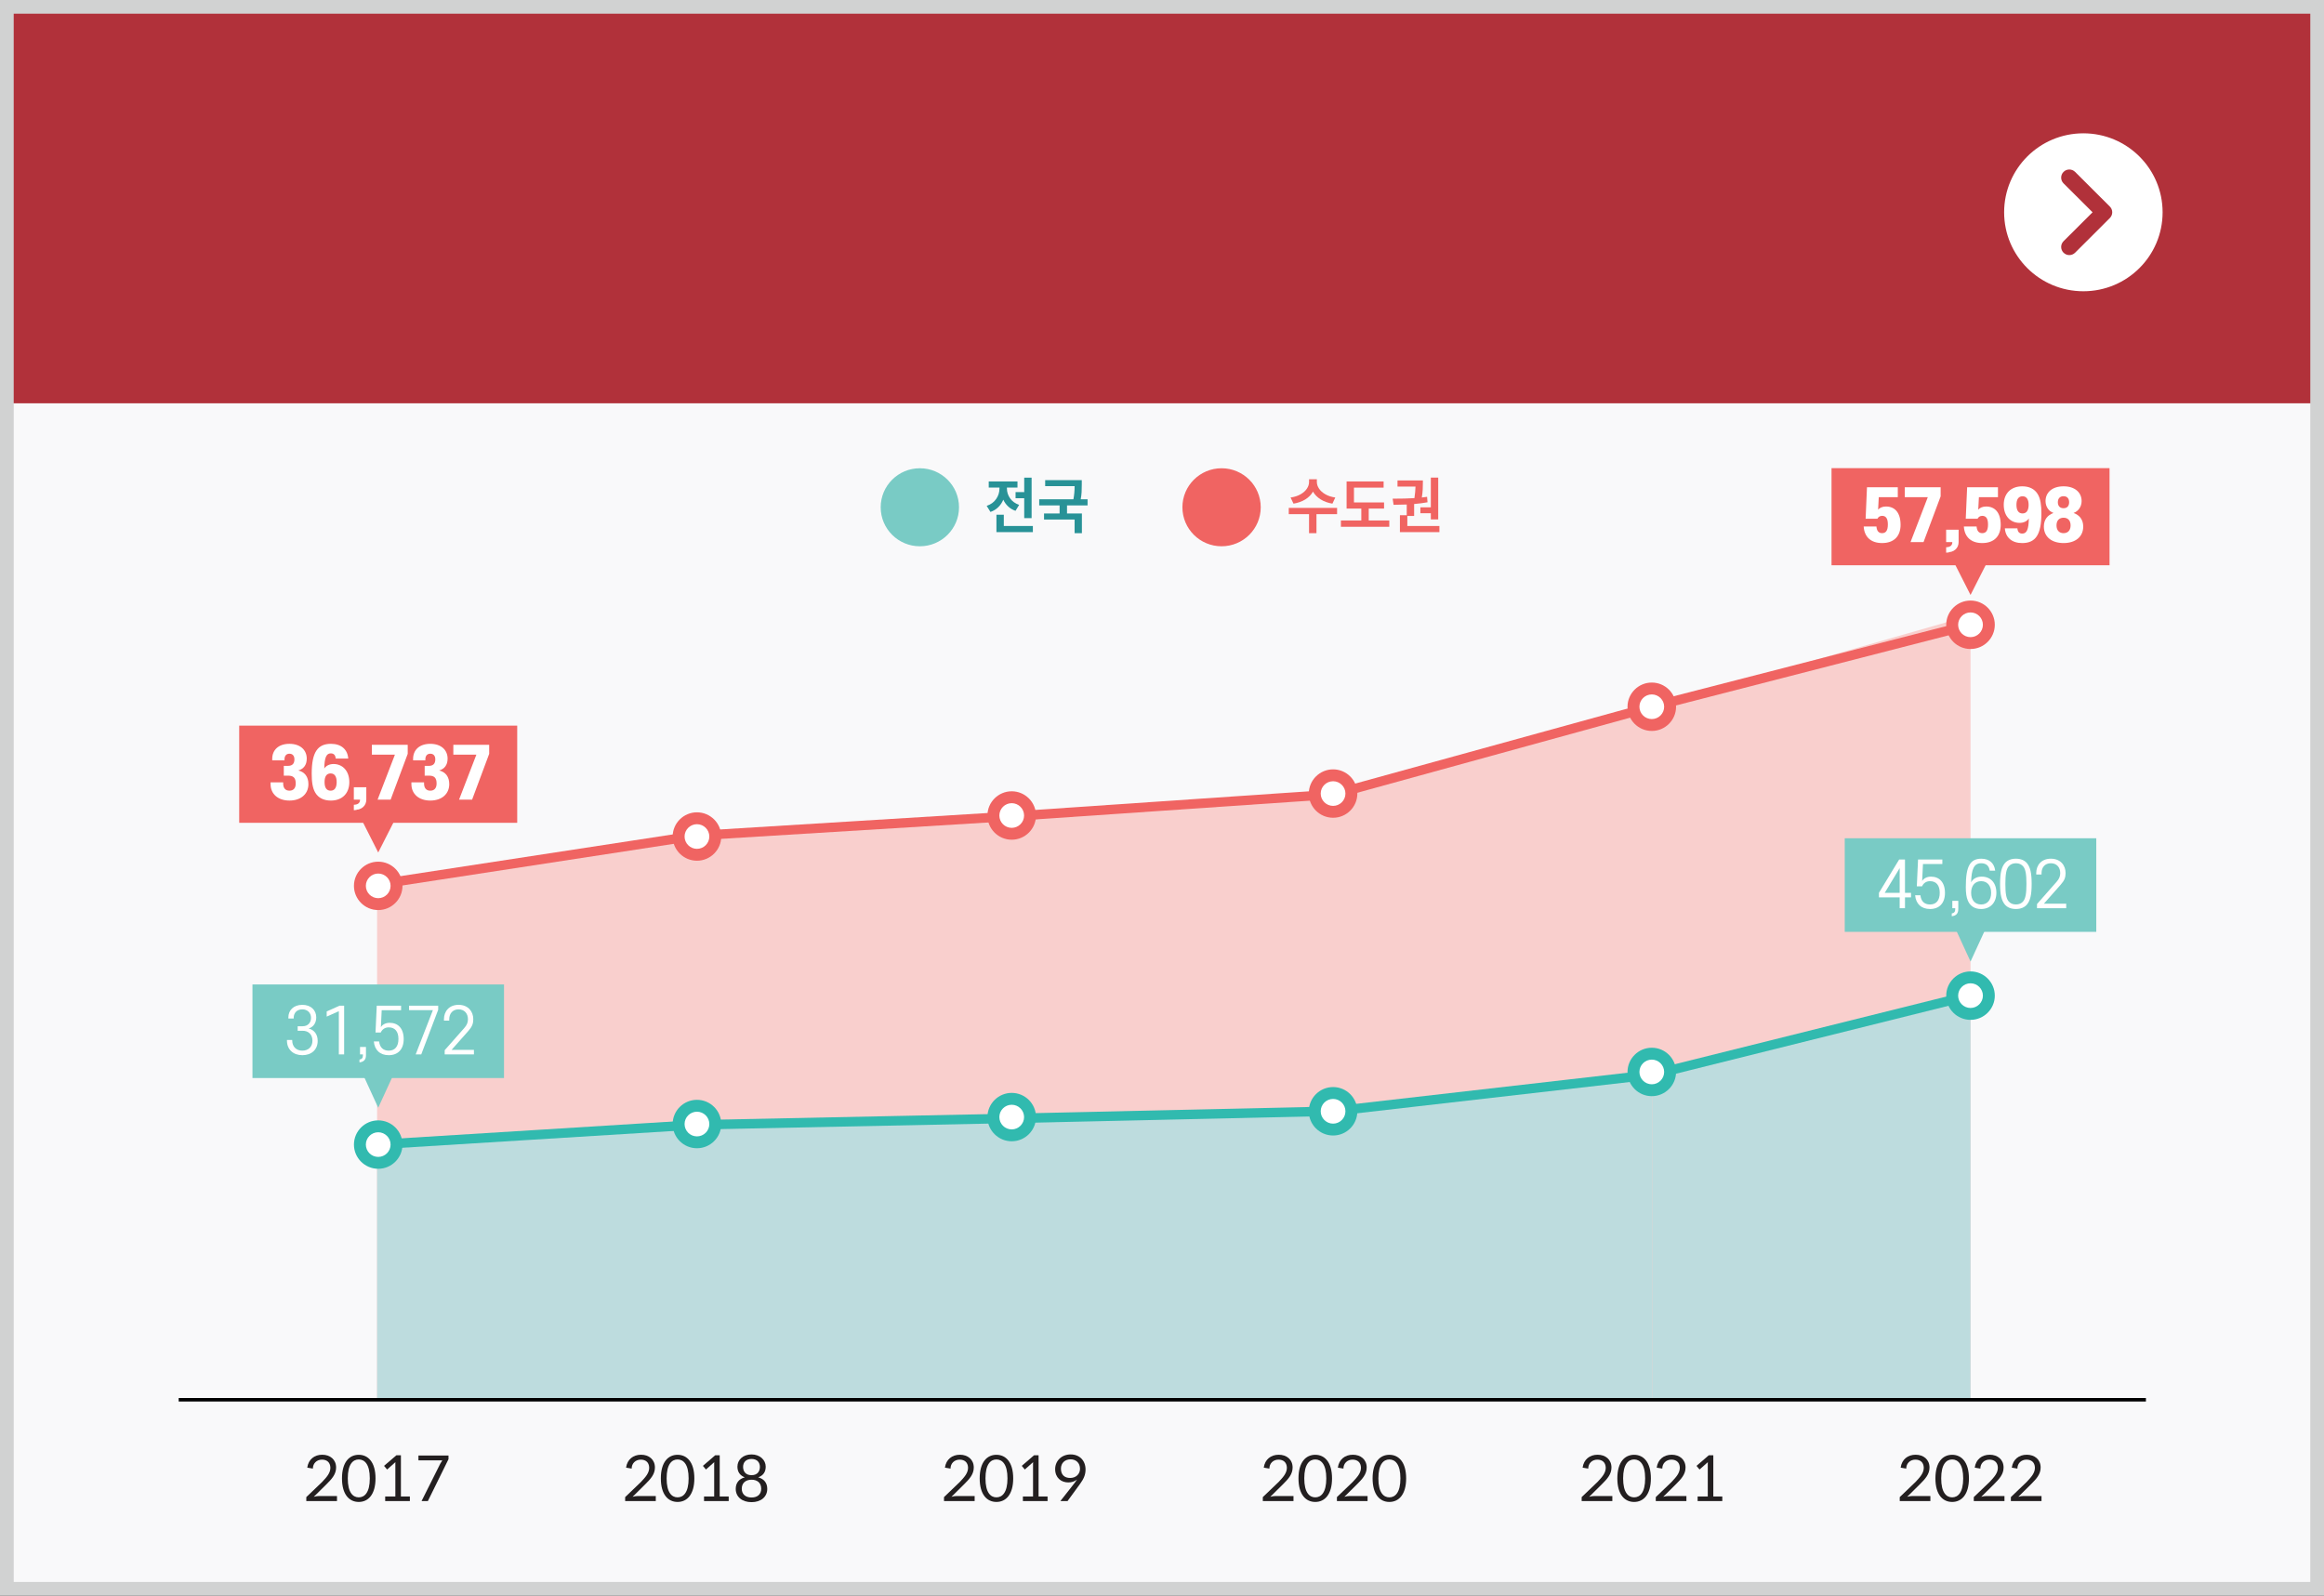 <?xml version="1.0" encoding="utf-8"?>
<!-- Generator: Adobe Illustrator 15.1.0, SVG Export Plug-In . SVG Version: 6.00 Build 0)  -->
<!DOCTYPE svg PUBLIC "-//W3C//DTD SVG 1.1//EN" "http://www.w3.org/Graphics/SVG/1.1/DTD/svg11.dtd">
<svg version="1.1" id="Layer_1" xmlns="http://www.w3.org/2000/svg" xmlns:xlink="http://www.w3.org/1999/xlink" x="0px" y="0px"
	 width="300px" height="206px" viewBox="0 0 300 206" enable-background="new 0 0 300 206" xml:space="preserve">
<rect x="0" y="0" width="300" height="206" fill="#333333" stroke="none"/>
<g>
	<rect x="0.885" y="0.884" fill="#F9F9FA" width="298.23" height="204.229"/>
	<rect x="0.885" y="0.884" fill="#B1313A" width="298.23" height="51.18"/>
	<g>
		<path fill="#FFFFFF" d="M279.166,27.406c0,5.633-4.58,10.195-10.23,10.195l0,0c-5.65,0-10.227-4.563-10.227-10.195l0,0
			c0-5.629,4.576-10.195,10.227-10.195l0,0C274.586,17.211,279.166,21.777,279.166,27.406L279.166,27.406z"/>
		<path fill="#B1313A" d="M272.355,26.665l-4.486-4.476c-0.413-0.409-1.08-0.409-1.49,0c-0.41,0.412-0.41,1.077,0,1.485l3.746,3.731
			l-3.746,3.734c-0.41,0.412-0.41,1.074,0,1.486c0.207,0.202,0.476,0.307,0.743,0.307c0.269,0,0.541-0.104,0.747-0.307l4.486-4.477
			c0.199-0.198,0.309-0.466,0.309-0.744C272.664,27.131,272.555,26.864,272.355,26.665z"/>
	</g>
	<g>
		<g>
			<g>
				<path fill="#231F20" d="M43.5,193.787h-3.96v-0.514l2.038-1.949c0.62-0.657,1.07-1.164,1.07-1.854
					c-0.025-0.705-0.476-1.034-1.084-1.034c-0.679,0-1.176,0.481-1.176,1.157l-0.725-0.123c0.152-1.081,0.932-1.667,1.937-1.667
					c1.008,0,1.787,0.611,1.787,1.652c0,0.875-0.562,1.482-1.229,2.147l-1.65,1.631c0.225-0.065,0.468-0.098,0.667-0.098H43.5
					V193.787z"/>
				<path fill="#231F20" d="M46.311,193.898c-1.223,0-2.165-0.954-2.165-3.04c0-2.094,0.942-3.048,2.165-3.048
					c1.215,0,2.164,0.954,2.164,3.048C48.475,192.944,47.525,193.898,46.311,193.898z M46.311,188.414
					c-0.747,0-1.418,0.607-1.418,2.444c0,1.829,0.671,2.447,1.418,2.447c0.75,0,1.425-0.618,1.425-2.447
					C47.735,189.021,47.061,188.414,46.311,188.414z"/>
				<path fill="#231F20" d="M52.91,193.787h-3.188v-0.594h1.313v-4.237c0-0.072,0-0.145,0.008-0.198l-1.07,0.954l-0.396-0.474
					l1.589-1.362h0.587v5.317h1.157V193.787z"/>
				<path fill="#231F20" d="M57.896,188.378l-2.665,5.409h-0.813l2.404-4.806l0.275-0.451h-3.082v-0.622h3.88V188.378z"/>
			</g>
		</g>
	</g>
	<g>
		<g>
			<g>
				<path fill="#231F20" d="M84.656,193.787H80.7v-0.514l2.034-1.949c0.62-0.657,1.069-1.164,1.069-1.854
					c-0.021-0.705-0.475-1.034-1.088-1.034c-0.674,0-1.175,0.481-1.175,1.157l-0.722-0.123c0.152-1.081,0.933-1.667,1.94-1.667
					c1.005,0,1.784,0.611,1.784,1.652c0,0.875-0.563,1.482-1.233,2.147l-1.646,1.631c0.225-0.065,0.464-0.098,0.667-0.098h2.324
					V193.787z"/>
				<path fill="#231F20" d="M87.467,193.898c-1.222,0-2.161-0.954-2.161-3.04c0-2.094,0.939-3.048,2.161-3.048
					c1.215,0,2.165,0.954,2.165,3.048C89.632,192.944,88.682,193.898,87.467,193.898z M87.467,188.414
					c-0.747,0-1.414,0.607-1.414,2.444c0,1.829,0.667,2.447,1.414,2.447s1.426-0.618,1.426-2.447
					C88.893,189.021,88.214,188.414,87.467,188.414z"/>
				<path fill="#231F20" d="M94.067,193.787h-3.185v-0.594h1.31v-4.237c0-0.072,0-0.145,0.011-0.198l-1.073,0.954l-0.392-0.474
					l1.581-1.362h0.587v5.317h1.161V193.787z"/>
				<path fill="#231F20" d="M99.043,192.207c0,1.052-0.834,1.717-2.027,1.717c-1.208,0-2.042-0.665-2.042-1.717
					c0-0.771,0.425-1.284,1.168-1.486c-0.616-0.231-0.95-0.705-0.95-1.377c0-0.868,0.707-1.58,1.824-1.58
					c1.077,0,1.827,0.712,1.827,1.58c0,0.683-0.322,1.146-0.968,1.377C98.626,190.923,99.043,191.437,99.043,192.207z
					 M98.263,192.196c0-0.824-0.576-1.168-1.247-1.168c-0.675,0-1.263,0.344-1.263,1.168c0,0.676,0.461,1.128,1.263,1.128
					C97.82,193.324,98.263,192.872,98.263,192.196z M95.924,189.369c0,0.534,0.279,1.073,1.092,1.073
					c0.798,0,1.077-0.539,1.077-1.073c0-0.564-0.352-1.02-1.077-1.02C96.275,188.35,95.924,188.805,95.924,189.369z"/>
			</g>
		</g>
	</g>
	<g>
		<g>
			<g>
				<path fill="#231F20" d="M125.816,193.787h-3.956v-0.514l2.034-1.949c0.62-0.657,1.07-1.164,1.07-1.854
					c-0.021-0.705-0.476-1.034-1.088-1.034c-0.675,0-1.175,0.481-1.175,1.157l-0.722-0.123c0.152-1.081,0.932-1.667,1.939-1.667
					c1.005,0,1.784,0.611,1.784,1.652c0,0.875-0.562,1.482-1.232,2.147l-1.646,1.631c0.225-0.065,0.464-0.098,0.667-0.098h2.324
					V193.787z"/>
				<path fill="#231F20" d="M128.627,193.898c-1.222,0-2.161-0.954-2.161-3.04c0-2.094,0.939-3.048,2.161-3.048
					c1.215,0,2.165,0.954,2.165,3.048C130.792,192.944,129.842,193.898,128.627,193.898z M128.627,188.414
					c-0.747,0-1.414,0.607-1.414,2.444c0,1.829,0.667,2.447,1.414,2.447s1.426-0.618,1.426-2.447
					C130.053,189.021,129.374,188.414,128.627,188.414z"/>
				<path fill="#231F20" d="M135.228,193.787h-3.184v-0.594h1.309v-4.237c0-0.072,0-0.145,0.011-0.198l-1.073,0.954l-0.392-0.474
					l1.581-1.362h0.588v5.317h1.16V193.787z"/>
				<path fill="#231F20" d="M139.035,191.003c-0.312,0.249-0.688,0.376-1.131,0.376c-0.929,0-1.697-0.607-1.697-1.721
					c0-1.056,0.826-1.895,2.002-1.895c1.16,0,1.922,0.803,1.922,1.948c0,0.698-0.254,1.233-0.707,1.854l-1.618,2.221h-0.925
					l1.835-2.336C138.883,191.227,138.981,191.075,139.035,191.003z M138.144,190.801c0.805,0,1.272-0.558,1.272-1.179
					c0-0.767-0.525-1.226-1.215-1.226c-0.747,0-1.247,0.487-1.247,1.203C136.954,190.377,137.403,190.801,138.144,190.801z"/>
			</g>
		</g>
	</g>
	<g>
		<g>
			<g>
				<path fill="#231F20" d="M166.974,193.787h-3.96v-0.514l2.038-1.949c0.62-0.657,1.069-1.164,1.069-1.854
					c-0.025-0.705-0.475-1.034-1.084-1.034c-0.678,0-1.175,0.481-1.175,1.157l-0.726-0.123c0.152-1.081,0.933-1.667,1.937-1.667
					c1.009,0,1.788,0.611,1.788,1.652c0,0.875-0.563,1.482-1.229,2.147l-1.65,1.631c0.226-0.065,0.468-0.098,0.668-0.098h2.324
					V193.787z"/>
				<path fill="#231F20" d="M169.784,193.898c-1.222,0-2.165-0.954-2.165-3.04c0-2.094,0.943-3.048,2.165-3.048
					c1.215,0,2.165,0.954,2.165,3.048C171.949,192.944,170.999,193.898,169.784,193.898z M169.784,188.414
					c-0.747,0-1.418,0.607-1.418,2.444c0,1.829,0.671,2.447,1.418,2.447c0.751,0,1.425-0.618,1.425-2.447
					C171.209,189.021,170.535,188.414,169.784,188.414z"/>
				<path fill="#231F20" d="M176.537,193.787h-3.957v-0.514l2.034-1.949c0.62-0.657,1.07-1.164,1.07-1.854
					c-0.021-0.705-0.476-1.034-1.088-1.034c-0.675,0-1.175,0.481-1.175,1.157l-0.722-0.123c0.152-1.081,0.932-1.667,1.939-1.667
					c1.005,0,1.785,0.611,1.785,1.652c0,0.875-0.563,1.482-1.233,2.147l-1.646,1.631c0.225-0.065,0.464-0.098,0.667-0.098h2.325
					V193.787z"/>
				<path fill="#231F20" d="M179.348,193.898c-1.219,0-2.162-0.954-2.162-3.04c0-2.094,0.943-3.048,2.162-3.048
					c1.218,0,2.168,0.954,2.168,3.048C181.516,192.944,180.565,193.898,179.348,193.898z M179.348,188.414
					c-0.747,0-1.415,0.607-1.415,2.444c0,1.829,0.668,2.447,1.415,2.447c0.75,0,1.429-0.618,1.429-2.447
					C180.776,189.021,180.098,188.414,179.348,188.414z"/>
			</g>
		</g>
	</g>
	<g>
		<g>
			<g>
				<path fill="#231F20" d="M208.134,193.787h-3.96v-0.514l2.038-1.949c0.62-0.657,1.07-1.164,1.07-1.854
					c-0.025-0.705-0.476-1.034-1.085-1.034c-0.678,0-1.175,0.481-1.175,1.157l-0.725-0.123c0.151-1.081,0.932-1.667,1.937-1.667
					c1.008,0,1.787,0.611,1.787,1.652c0,0.875-0.562,1.482-1.229,2.147l-1.649,1.631c0.225-0.065,0.468-0.098,0.667-0.098h2.324
					V193.787z"/>
				<path fill="#231F20" d="M210.944,193.898c-1.222,0-2.165-0.954-2.165-3.04c0-2.094,0.943-3.048,2.165-3.048
					c1.215,0,2.165,0.954,2.165,3.048C213.109,192.944,212.159,193.898,210.944,193.898z M210.944,188.414
					c-0.747,0-1.418,0.607-1.418,2.444c0,1.829,0.671,2.447,1.418,2.447c0.751,0,1.426-0.618,1.426-2.447
					C212.37,189.021,211.695,188.414,210.944,188.414z"/>
				<path fill="#231F20" d="M217.697,193.787h-3.956v-0.514l2.034-1.949c0.62-0.657,1.069-1.164,1.069-1.854
					c-0.021-0.705-0.475-1.034-1.088-1.034c-0.674,0-1.175,0.481-1.175,1.157l-0.722-0.123c0.152-1.081,0.932-1.667,1.94-1.667
					c1.004,0,1.784,0.611,1.784,1.652c0,0.875-0.563,1.482-1.233,2.147l-1.646,1.631c0.226-0.065,0.465-0.098,0.668-0.098h2.324
					V193.787z"/>
				<path fill="#231F20" d="M222.328,193.787h-3.184v-0.594h1.309v-4.237c0-0.072,0-0.145,0.011-0.198l-1.073,0.954l-0.392-0.474
					l1.581-1.362h0.588v5.317h1.16V193.787z"/>
			</g>
		</g>
	</g>
	<g>
		<g>
			<g>
				<path fill="#231F20" d="M249.189,193.787h-3.956v-0.514l2.034-1.949c0.62-0.657,1.069-1.164,1.069-1.854
					c-0.021-0.705-0.475-1.034-1.088-1.034c-0.674,0-1.175,0.481-1.175,1.157l-0.722-0.123c0.152-1.081,0.933-1.667,1.94-1.667
					c1.005,0,1.784,0.611,1.784,1.652c0,0.875-0.563,1.482-1.233,2.147l-1.646,1.631c0.226-0.065,0.465-0.098,0.668-0.098h2.324
					V193.787z"/>
				<path fill="#231F20" d="M252,193.898c-1.222,0-2.161-0.954-2.161-3.04c0-2.094,0.939-3.048,2.161-3.048
					c1.215,0,2.165,0.954,2.165,3.048C254.165,192.944,253.215,193.898,252,193.898z M252,188.414c-0.747,0-1.414,0.607-1.414,2.444
					c0,1.829,0.667,2.447,1.414,2.447s1.425-0.618,1.425-2.447C253.425,189.021,252.747,188.414,252,188.414z"/>
				<path fill="#231F20" d="M258.753,193.787h-3.961v-0.514l2.038-1.949c0.62-0.657,1.07-1.164,1.07-1.854
					c-0.025-0.705-0.476-1.034-1.084-1.034c-0.679,0-1.176,0.481-1.176,1.157l-0.725-0.123c0.152-1.081,0.932-1.667,1.937-1.667
					c1.008,0,1.787,0.611,1.787,1.652c0,0.875-0.562,1.482-1.229,2.147l-1.65,1.631c0.225-0.065,0.468-0.098,0.667-0.098h2.325
					V193.787z"/>
				<path fill="#231F20" d="M263.536,193.787h-3.957v-0.514l2.035-1.949c0.62-0.657,1.069-1.164,1.069-1.854
					c-0.021-0.705-0.475-1.034-1.088-1.034c-0.675,0-1.175,0.481-1.175,1.157l-0.722-0.123c0.152-1.081,0.932-1.667,1.94-1.667
					c1.004,0,1.784,0.611,1.784,1.652c0,0.875-0.563,1.482-1.233,2.147l-1.646,1.631c0.225-0.065,0.464-0.098,0.667-0.098h2.325
					V193.787z"/>
			</g>
		</g>
	</g>
	<g>
		
			<line fill="none" stroke="#000000" stroke-width="0.614" stroke-miterlimit="10" x1="89.839" y1="180.706" x2="89.839" y2="178.421"/>
		
			<line fill="none" stroke="#000000" stroke-width="0.614" stroke-miterlimit="10" x1="130.995" y1="180.706" x2="130.995" y2="178.421"/>
		
			<line fill="none" stroke="#000000" stroke-width="0.614" stroke-miterlimit="10" x1="172.152" y1="180.706" x2="172.152" y2="178.421"/>
		<g>
			<g>
				<polygon fill="#F9CFCD" points="213.313,180.706 48.678,180.706 48.678,114.19 89.839,107.881 130.995,105.354 172.152,102.549 
					213.313,91.222 				"/>
				<polygon fill="#F9CFCD" points="254.372,180.706 201.247,180.706 213.226,91.239 254.372,79.442 				"/>
			</g>
			<g>
				<polygon fill="#BDDCDE" points="213.313,180.706 48.678,180.706 48.678,147.763 89.839,145.21 130.995,144.371 172.152,143.453 
					213.313,138.735 				"/>
				<polygon fill="#BDDCDE" points="254.372,128.731 213.313,138.735 213.313,180.706 254.372,180.706 				"/>
			</g>
			<g>
				<polygon fill="#31BAAF" points="48.718,148.374 48.639,147.151 89.799,144.6 130.984,143.757 172.138,142.839 213.244,138.124 
					254.277,127.899 254.575,129.086 213.462,139.332 172.222,144.061 131.01,144.986 89.85,145.825 				"/>
			</g>
			<g>
				<polygon fill="#F06462" points="48.772,114.798 48.584,113.583 89.744,107.277 130.959,104.743 172.108,101.938 213.149,90.63 
					254.22,80.064 254.524,81.25 213.465,91.814 172.315,103.142 131.039,105.965 89.875,108.492 				"/>
			</g>
		</g>
		<g>
			<path fill="#FFFFFF" d="M51.188,114.363c0,1.306-1.059,2.357-2.364,2.357s-2.364-1.052-2.364-2.357
				c0-1.301,1.059-2.356,2.364-2.356S51.188,113.063,51.188,114.363z"/>
			<path fill="#F06462" d="M48.823,117.487c-1.727,0-3.133-1.402-3.133-3.124c0-1.721,1.406-3.123,3.133-3.123
				s3.133,1.402,3.133,3.123C51.956,116.085,50.55,117.487,48.823,117.487z M48.823,112.772c-0.881,0-1.596,0.716-1.596,1.591
				s0.715,1.591,1.596,1.591s1.596-0.716,1.596-1.591S49.704,112.772,48.823,112.772z"/>
		</g>
		<g>
			<ellipse fill="#FFFFFF" cx="48.823" cy="147.763" rx="2.364" ry="2.357"/>
			<path fill="#31BAAF" d="M48.823,150.887c-1.727,0-3.133-1.403-3.133-3.124s1.406-3.124,3.133-3.124s3.133,1.403,3.133,3.124
				S50.55,150.887,48.823,150.887z M48.823,146.172c-0.881,0-1.596,0.716-1.596,1.591s0.715,1.591,1.596,1.591
				s1.596-0.716,1.596-1.591S49.704,146.172,48.823,146.172z"/>
		</g>
		<g>
			<ellipse fill="#FFFFFF" cx="89.968" cy="107.993" rx="2.366" ry="2.357"/>
			<path fill="#F06462" d="M89.969,111.117c-1.729,0-3.137-1.403-3.137-3.124s1.407-3.124,3.137-3.124
				c1.727,0,3.134,1.403,3.134,3.124S91.695,111.117,89.969,111.117z M89.969,106.402c-0.881,0-1.599,0.716-1.599,1.591
				s0.718,1.591,1.599,1.591c0.882,0,1.596-0.716,1.596-1.591S90.851,106.402,89.969,106.402z"/>
		</g>
		<g>
			<path fill="#FFFFFF" d="M92.334,145.109c0,1.301-1.06,2.36-2.365,2.36c-1.309,0-2.367-1.06-2.367-2.36
				c0-1.302,1.059-2.357,2.367-2.357C91.274,142.752,92.334,143.808,92.334,145.109z"/>
			<path fill="#31BAAF" d="M89.969,148.236c-1.729,0-3.137-1.402-3.137-3.127c0-1.722,1.407-3.124,3.137-3.124
				c1.727,0,3.134,1.402,3.134,3.124C93.103,146.834,91.695,148.236,89.969,148.236z M89.969,143.519
				c-0.881,0-1.599,0.716-1.599,1.591c0,0.878,0.718,1.594,1.599,1.594c0.882,0,1.596-0.716,1.596-1.594
				C91.564,144.234,90.851,143.519,89.969,143.519z"/>
		</g>
		<g>
			<ellipse fill="#FFFFFF" cx="130.6" cy="105.281" rx="2.365" ry="2.357"/>
			<path fill="#F06462" d="M130.601,108.405c-1.727,0-3.134-1.402-3.134-3.124c0-1.724,1.407-3.127,3.134-3.127
				c1.726,0,3.133,1.403,3.133,3.127C133.733,107.003,132.326,108.405,130.601,108.405z M130.601,103.688
				c-0.882,0-1.596,0.716-1.596,1.594c0,0.875,0.714,1.591,1.596,1.591c0.881,0,1.596-0.716,1.596-1.591
				C132.196,104.403,131.481,103.688,130.601,103.688z"/>
		</g>
		<g>
			<ellipse fill="#FFFFFF" cx="130.6" cy="144.212" rx="2.365" ry="2.357"/>
			<path fill="#31BAAF" d="M130.601,147.336c-1.727,0-3.134-1.402-3.134-3.124c0-1.721,1.407-3.123,3.134-3.123
				c1.726,0,3.133,1.402,3.133,3.123C133.733,145.934,132.326,147.336,130.601,147.336z M130.601,142.621
				c-0.882,0-1.596,0.717-1.596,1.591c0,0.875,0.714,1.591,1.596,1.591c0.881,0,1.596-0.716,1.596-1.591
				C132.196,143.338,131.481,142.621,130.601,142.621z"/>
		</g>
		<g>
			<path fill="#FFFFFF" d="M174.448,102.447c0,1.305-1.056,2.357-2.361,2.357c-1.313,0-2.368-1.053-2.368-2.357
				c0-1.302,1.056-2.357,2.368-2.357C173.393,100.09,174.448,101.146,174.448,102.447z"/>
			<path fill="#F06462" d="M172.087,105.571c-1.729,0-3.137-1.403-3.137-3.124s1.407-3.124,3.137-3.124
				c1.727,0,3.13,1.403,3.13,3.124S173.813,105.571,172.087,105.571z M172.087,100.856c-0.881,0-1.6,0.716-1.6,1.591
				s0.719,1.591,1.6,1.591c0.878,0,1.592-0.716,1.592-1.591S172.965,100.856,172.087,100.856z"/>
		</g>
		<g>
			<path fill="#FFFFFF" d="M174.448,143.464c0,1.302-1.056,2.361-2.361,2.361c-1.313,0-2.368-1.06-2.368-2.361
				c0-1.305,1.056-2.36,2.368-2.36C173.393,141.104,174.448,142.159,174.448,143.464z"/>
			<path fill="#31BAAF" d="M172.087,146.591c-1.729,0-3.137-1.402-3.137-3.127s1.407-3.127,3.137-3.127
				c1.727,0,3.13,1.402,3.13,3.127S173.813,146.591,172.087,146.591z M172.087,141.869c-0.881,0-1.6,0.716-1.6,1.595
				s0.719,1.595,1.6,1.595c0.878,0,1.592-0.716,1.592-1.595S172.965,141.869,172.087,141.869z"/>
		</g>
		<g>
			<path fill="#FFFFFF" d="M215.59,91.239c0,1.302-1.055,2.357-2.364,2.357c-1.306,0-2.364-1.056-2.364-2.357
				s1.059-2.357,2.364-2.357C214.535,88.882,215.59,89.938,215.59,91.239z"/>
			<path fill="#F06462" d="M213.226,94.363c-1.726,0-3.133-1.401-3.133-3.124s1.407-3.123,3.133-3.123
				c1.727,0,3.134,1.4,3.134,3.123S214.952,94.363,213.226,94.363z M213.226,89.648c-0.881,0-1.596,0.715-1.596,1.591
				c0,0.877,0.715,1.591,1.596,1.591c0.882,0,1.596-0.714,1.596-1.591C214.821,90.363,214.107,89.648,213.226,89.648z"/>
		</g>
		<g>
			<circle fill="#FFFFFF" cx="254.37" cy="80.657" r="2.366"/>
			<path fill="#F06462" d="M254.372,83.784c-1.73,0-3.138-1.402-3.138-3.127s1.407-3.127,3.138-3.127
				c1.726,0,3.133,1.402,3.133,3.127S256.098,83.784,254.372,83.784z M254.372,79.063c-0.882,0-1.6,0.716-1.6,1.595
				s0.718,1.595,1.6,1.595c0.881,0,1.596-0.716,1.596-1.595S255.253,79.063,254.372,79.063z"/>
		</g>
		<g>
			<path fill="#FFFFFF" d="M215.59,138.385c0,1.301-1.055,2.36-2.364,2.36c-1.306,0-2.364-1.06-2.364-2.36
				c0-1.302,1.059-2.357,2.364-2.357C214.535,136.027,215.59,137.083,215.59,138.385z"/>
			<path fill="#31BAAF" d="M213.226,141.512c-1.726,0-3.133-1.403-3.133-3.127c0-1.722,1.407-3.124,3.133-3.124
				c1.727,0,3.134,1.402,3.134,3.124C216.359,140.108,214.952,141.512,213.226,141.512z M213.226,136.794
				c-0.881,0-1.596,0.716-1.596,1.591c0,0.878,0.715,1.594,1.596,1.594c0.882,0,1.596-0.716,1.596-1.594
				C214.821,137.51,214.107,136.794,213.226,136.794z"/>
		</g>
		<g>
			<path fill="#FFFFFF" d="M256.736,128.536c0,1.302-1.06,2.357-2.364,2.357c-1.306,0-2.368-1.056-2.368-2.357
				c0-1.306,1.063-2.361,2.368-2.361C255.677,126.175,256.736,127.23,256.736,128.536z"/>
			<path fill="#31BAAF" d="M254.372,131.66c-1.73,0-3.138-1.403-3.138-3.124c0-1.725,1.407-3.128,3.138-3.128
				c1.726,0,3.133,1.403,3.133,3.128C257.505,130.257,256.098,131.66,254.372,131.66z M254.372,126.941
				c-0.882,0-1.6,0.716-1.6,1.595c0,0.875,0.718,1.591,1.6,1.591c0.881,0,1.596-0.716,1.596-1.591
				C255.968,127.657,255.253,126.941,254.372,126.941z"/>
		</g>
		<g>
			<rect x="236.428" y="60.437" fill="#F06462" width="35.888" height="12.538"/>
			<g>
				<g>
					<path fill="#FFFFFF" d="M242.35,66.968h-1.52l0.175-4.063h3.978v1.278h-2.455l-0.087,1.614c0.203-0.24,0.559-0.408,1.022-0.408
						c1.096,0,1.879,0.744,1.879,2.368c0,1.446-0.838,2.35-2.386,2.35c-1.48,0-2.296-0.824-2.376-2.137h1.646
						c0.044,0.559,0.275,0.86,0.729,0.86c0.489,0,0.746-0.338,0.746-1.119c0-0.708-0.202-1.117-0.746-1.117
						C242.651,66.595,242.455,66.756,242.35,66.968z"/>
					<path fill="#FFFFFF" d="M245.886,62.905h4.627v1.172l-2.208,5.905h-1.679l2.229-5.799h-2.97V62.905z"/>
					<path fill="#FFFFFF" d="M252.834,69.982c0,0.781-0.58,1.34-1.61,1.367v-0.701c0.533-0.017,0.798-0.23,0.798-0.666h-0.798
						v-1.596h1.61V69.982z"/>
					<path fill="#FFFFFF" d="M255.278,66.968h-1.523l0.178-4.063h3.979v1.278h-2.459l-0.087,1.614
						c0.203-0.24,0.559-0.408,1.022-0.408c1.096,0,1.879,0.744,1.879,2.368c0,1.446-0.838,2.35-2.387,2.35
						c-1.476,0-2.291-0.824-2.371-2.137h1.643c0.047,0.559,0.279,0.86,0.729,0.86c0.494,0,0.747-0.338,0.747-1.119
						c0-0.708-0.202-1.117-0.747-1.117C255.579,66.595,255.384,66.756,255.278,66.968z"/>
					<path fill="#FFFFFF" d="M260.421,68.209c0.036,0.452,0.239,0.675,0.631,0.675c0.58,0,0.827-0.541,0.845-1.96
						c-0.221,0.363-0.656,0.577-1.2,0.577c-1.132,0-2.038-0.843-2.038-2.334c0-1.462,0.925-2.384,2.394-2.384
						c0.87,0,1.574,0.317,1.994,1.01c0.37,0.611,0.472,1.472,0.472,2.475c0,2.803-0.783,3.84-2.484,3.84
						c-1.316,0-2.143-0.709-2.233-1.898H260.421z M261.088,64.068c-0.515,0-0.79,0.381-0.79,1.107c0,0.729,0.275,1.11,0.79,1.11
						c0.497,0,0.783-0.382,0.783-1.11C261.871,64.449,261.585,64.068,261.088,64.068z"/>
					<path fill="#FFFFFF" d="M268.711,64.688c0,0.729-0.425,1.313-1.037,1.534c0.762,0.274,1.244,0.852,1.244,1.757
						c0,1.313-0.998,2.128-2.535,2.128c-1.549,0-2.546-0.815-2.546-2.128c0-0.905,0.482-1.482,1.247-1.757
						c-0.616-0.221-1.029-0.806-1.029-1.534c0-1.127,0.877-1.905,2.328-1.905C267.826,62.783,268.711,63.562,268.711,64.688z
						 M267.289,67.828c0-0.647-0.362-0.992-0.906-0.992c-0.552,0-0.914,0.345-0.914,0.992s0.362,1.003,0.914,1.003
						C266.927,68.831,267.289,68.476,267.289,67.828z M267.101,64.84c0-0.488-0.265-0.781-0.718-0.781
						c-0.465,0-0.74,0.293-0.74,0.781s0.275,0.771,0.74,0.771C266.836,65.611,267.101,65.328,267.101,64.84z"/>
				</g>
			</g>
			<polygon fill="#F06462" points="257.183,71.268 254.372,76.807 251.562,71.268 			"/>
		</g>
		<g>
			<rect x="30.879" y="93.677" fill="#F06462" width="35.887" height="12.545"/>
			<g>
				<g>
					<path fill="#FFFFFF" d="M38.176,101.153c0-0.745-0.305-1.02-1.001-1.02h-0.54v-1.262h0.54c0.5,0,0.831-0.23,0.831-0.834
						c0-0.47-0.243-0.735-0.642-0.735s-0.639,0.266-0.639,0.735v0.125h-1.584v-0.195c0-1.153,0.816-1.941,2.223-1.941
						c1.399,0,2.234,0.797,2.234,1.914c0,0.852-0.436,1.331-1.088,1.526c0.848,0.204,1.302,0.84,1.302,1.759
						c0,1.283-0.979,2.126-2.448,2.126c-1.465,0-2.437-0.843-2.437-2.126v-0.225h1.628v0.152c0,0.593,0.294,0.922,0.809,0.922
						C37.878,102.075,38.176,101.746,38.176,101.153z"/>
					<path fill="#FFFFFF" d="M43.336,97.932c-0.036-0.452-0.242-0.673-0.642-0.673c-0.565,0-0.809,0.541-0.834,1.96
						c0.222-0.363,0.667-0.586,1.2-0.586c1.128,0,2.034,0.852,2.034,2.34c0,1.456-0.932,2.379-2.382,2.379
						c-0.882,0-1.585-0.318-2.002-1.002c-0.374-0.611-0.472-1.472-0.472-2.475c0-2.804,0.794-3.849,2.484-3.849
						c1.313,0,2.144,0.709,2.233,1.905H43.336z M42.68,102.075c0.504,0,0.78-0.38,0.78-1.11c0-0.737-0.276-1.117-0.78-1.117
						c-0.519,0-0.783,0.38-0.783,1.117C41.896,101.695,42.161,102.075,42.68,102.075z"/>
					<path fill="#FFFFFF" d="M47.285,103.229c0,0.78-0.576,1.337-1.609,1.366v-0.701c0.536-0.019,0.801-0.231,0.801-0.665h-0.801
						v-1.599h1.609V103.229z"/>
					<path fill="#FFFFFF" d="M48.004,96.149h4.627v1.171l-2.205,5.908h-1.683l2.234-5.801h-2.974V96.149z"/>
					<path fill="#FFFFFF" d="M56.359,101.153c0-0.745-0.305-1.02-0.998-1.02h-0.54v-1.262h0.54c0.497,0,0.831-0.23,0.831-0.834
						c0-0.47-0.243-0.735-0.646-0.735c-0.399,0-0.639,0.266-0.639,0.735v0.125h-1.581v-0.195c0-1.153,0.816-1.941,2.22-1.941
						c1.399,0,2.233,0.797,2.233,1.914c0,0.852-0.435,1.331-1.084,1.526c0.845,0.204,1.298,0.84,1.298,1.759
						c0,1.283-0.976,2.126-2.447,2.126c-1.465,0-2.438-0.843-2.438-2.126v-0.225h1.632v0.152c0,0.593,0.291,0.922,0.806,0.922
						C56.065,102.075,56.359,101.746,56.359,101.153z"/>
					<path fill="#FFFFFF" d="M58.521,96.149h4.627v1.171l-2.204,5.908H59.26l2.234-5.801h-2.974V96.149z"/>
				</g>
			</g>
			<polygon fill="#F06462" points="51.638,104.516 48.823,110.054 46.017,104.516 			"/>
		</g>
		<g>
			<rect x="238.133" y="108.218" fill="#79CBC5" width="32.471" height="12.082"/>
			<g>
				<g>
					<path fill="#FFFFFF" d="M246.69,115.846h-0.779v1.403h-0.686v-1.403h-2.676v-0.586l2.61-4.302h0.751v4.302h0.779V115.846z
						 M245.226,115.26v-3.188l-1.929,3.188H245.226z"/>
					<path fill="#FFFFFF" d="M248.112,114.425h-0.675l0.16-3.467h3.137v0.586h-2.502l-0.105,2.19
						c0.196-0.321,0.602-0.563,1.135-0.563c1.077,0,1.81,0.723,1.81,2.104c0,1.316-0.732,2.075-1.929,2.075
						c-1.117,0-1.828-0.665-1.922-1.771h0.682c0.079,0.788,0.54,1.187,1.24,1.187c0.798,0,1.255-0.528,1.255-1.505
						c0-0.972-0.457-1.504-1.255-1.504C248.667,113.756,248.305,113.998,248.112,114.425z"/>
					<path fill="#FFFFFF" d="M251.949,117.921c0.29-0.039,0.446-0.209,0.446-0.521v-0.151h-0.374v-0.955h0.77v1.056
						c0,0.586-0.283,0.868-0.842,0.934V117.921z"/>
					<path fill="#FFFFFF" d="M255.808,113.171c1.153,0,1.9,0.795,1.9,2.089c0,1.299-0.813,2.09-1.966,2.09
						c-0.819,0-1.414-0.357-1.719-1.088c-0.188-0.434-0.261-1.002-0.261-1.731c0-1.421,0.145-2.343,0.493-2.914
						c0.33-0.543,0.834-0.76,1.501-0.76c0.994,0,1.668,0.521,1.799,1.54h-0.711c-0.079-0.636-0.471-0.954-1.103-0.954
						c-0.913,0-1.255,0.737-1.294,2.47C254.665,113.471,255.147,113.171,255.808,113.171z M255.742,116.765
						c0.783,0,1.288-0.55,1.288-1.505c0-0.939-0.505-1.504-1.288-1.504c-0.779,0-1.294,0.564-1.294,1.504
						C254.448,116.215,254.963,116.765,255.742,116.765z"/>
					<path fill="#FFFFFF" d="M261.653,116.775c-0.322,0.376-0.805,0.574-1.425,0.574s-1.103-0.198-1.425-0.574
						c-0.418-0.507-0.617-1.226-0.617-2.672s0.199-2.166,0.617-2.672c0.322-0.376,0.805-0.575,1.425-0.575s1.103,0.199,1.425,0.575
						c0.417,0.506,0.609,1.226,0.609,2.672S262.07,116.269,261.653,116.775z M261.186,111.873c-0.225-0.279-0.54-0.431-0.957-0.431
						c-0.41,0-0.732,0.151-0.957,0.431c-0.279,0.361-0.403,0.972-0.403,2.23c0,1.258,0.113,1.876,0.403,2.237
						c0.217,0.278,0.547,0.424,0.957,0.424c0.417,0,0.743-0.146,0.957-0.424c0.283-0.361,0.403-0.979,0.403-2.237
						C261.589,112.845,261.469,112.234,261.186,111.873z"/>
					<path fill="#FFFFFF" d="M266.023,114.197l-2.18,2.466h2.88v0.586h-3.771v-0.539l2.523-2.863
						c0.349-0.395,0.476-0.72,0.476-1.132c0-0.744-0.457-1.272-1.208-1.272c-0.762,0-1.204,0.535-1.204,1.272v0.178h-0.685v-0.185
						c0-1.013,0.667-1.852,1.889-1.852c1.226,0,1.9,0.839,1.9,1.852C266.644,113.271,266.499,113.662,266.023,114.197z"/>
				</g>
			</g>
			<polygon fill="#79CBC5" points="256.918,118.594 254.372,124.133 251.826,118.594 			"/>
		</g>
		<g>
			<g>
				<rect x="32.591" y="127.09" fill="#79CBC5" width="32.471" height="12.083"/>
				<polygon fill="#79CBC5" points="51.369,137.466 48.823,143.005 46.285,137.466 				"/>
			</g>
			<g>
				<g>
					<path fill="#FFFFFF" d="M39.061,133.069h-0.634v-0.585h0.649c0.696,0,1.073-0.484,1.073-1.085c0-0.65-0.46-1.092-1.12-1.092
						c-0.686,0-1.117,0.441-1.117,1.092v0.087h-0.686v-0.145c0-0.911,0.667-1.62,1.803-1.62c1.128,0,1.795,0.709,1.795,1.62
						c0,0.708-0.362,1.243-0.979,1.432c0.696,0.181,1.164,0.73,1.164,1.605c0,1.135-0.805,1.844-1.979,1.844
						c-1.164,0-1.987-0.724-1.987-1.888v-0.079h0.678v0.051c0,0.846,0.551,1.33,1.31,1.33c0.75,0,1.302-0.474,1.302-1.287
						C40.33,133.558,39.833,133.069,39.061,133.069z"/>
					<path fill="#FFFFFF" d="M43.739,136.117v-5.574l-1.567,0.697v-0.665l1.665-0.745h0.587v6.287H43.739z"/>
					<path fill="#FFFFFF" d="M46.404,136.79c0.29-0.04,0.442-0.206,0.442-0.521v-0.152h-0.37v-0.954h0.766v1.06
						c0,0.585-0.283,0.863-0.838,0.929V136.79z"/>
					<path fill="#FFFFFF" d="M49.149,133.294h-0.675l0.16-3.464h3.141v0.582h-2.503l-0.104,2.191
						c0.192-0.322,0.602-0.561,1.135-0.561c1.077,0,1.81,0.723,1.81,2.101c0,1.315-0.732,2.079-1.933,2.079
						c-1.117,0-1.828-0.666-1.922-1.771h0.682c0.083,0.78,0.544,1.186,1.24,1.186c0.798,0,1.255-0.531,1.255-1.512
						c0-0.969-0.457-1.496-1.255-1.496C49.708,132.629,49.346,132.867,49.149,133.294z"/>
					<path fill="#FFFFFF" d="M52.805,129.83h3.761v0.528l-2.187,5.759h-0.718l2.219-5.705h-3.075V129.83z"/>
					<path fill="#FFFFFF" d="M60.479,133.069l-2.183,2.463h2.883v0.585h-3.775v-0.538l2.527-2.863
						c0.345-0.391,0.476-0.724,0.476-1.132c0-0.745-0.457-1.276-1.208-1.276c-0.765,0-1.207,0.539-1.207,1.276v0.177H57.31v-0.185
						c0-1.009,0.667-1.854,1.889-1.854c1.223,0,1.896,0.846,1.896,1.854C61.095,132.137,60.95,132.531,60.479,133.069z"/>
				</g>
			</g>
		</g>
		<rect x="23.068" y="180.482" width="253.944" height="0.448"/>
	</g>
	<g>
		<g>
			<path fill="#F06462" d="M166.364,65.57h6.237v0.808h-2.661v2.457h-0.958v-2.457h-2.618V65.57z M169.991,61.875v0.353
				c0,0.288,0.094,0.573,0.282,0.855c0.188,0.283,0.461,0.527,0.82,0.731c0.358,0.207,0.783,0.344,1.276,0.413L172,65.019
				c-0.584-0.096-1.092-0.28-1.523-0.551c-0.432-0.273-0.761-0.605-0.986-1c-0.225,0.399-0.555,0.734-0.986,1.003
				c-0.435,0.27-0.946,0.452-1.53,0.548l-0.377-0.791c0.497-0.069,0.925-0.206,1.283-0.413c0.363-0.204,0.635-0.448,0.82-0.729
				c0.188-0.278,0.282-0.565,0.282-0.858v-0.353H169.991z"/>
			<path fill="#F06462" d="M178.607,62.155v0.799h-3.826v1.913h3.884v0.792h-1.979v1.536h2.654v0.815h-6.245v-0.815h2.633v-1.536
				h-1.899v-3.504H178.607z"/>
			<path fill="#F06462" d="M182.586,64.307c0.083-0.564,0.127-1.063,0.138-1.495h-2.324v-0.784h3.277v0.247
				c0,0.306-0.007,0.607-0.021,0.909c-0.015,0.301-0.054,0.649-0.116,1.044c0.152-0.017,0.381-0.046,0.679-0.089l0.055,0.705
				c-0.53,0.096-1.103,0.17-1.727,0.224v1.544h-0.878v1.294h4.142v0.792h-5.099v-2.184h0.881v-1.383
				c-0.678,0.027-1.243,0.04-1.7,0.04l-0.116-0.792C180.899,64.379,181.835,64.355,182.586,64.307z M185.657,61.66v5.397h-0.954
				v-0.799h-1.349V65.5h1.349v-3.84H185.657z"/>
		</g>
		<ellipse fill="#F06462" cx="157.69" cy="65.487" rx="5.055" ry="5.036"/>
		<g>
			<path fill="#289297" d="M128.595,64.415c0.283-0.414,0.424-0.862,0.424-1.349v-0.119h-1.385v-0.792h3.71v0.792h-1.363v0.112
				c0,0.453,0.134,0.875,0.402,1.264c0.271,0.389,0.663,0.674,1.175,0.856l-0.468,0.767c-0.37-0.127-0.686-0.314-0.95-0.564
				c-0.265-0.247-0.475-0.538-0.627-0.875c-0.156,0.373-0.37,0.698-0.653,0.971c-0.279,0.275-0.616,0.479-1.005,0.613l-0.485-0.784
				C127.902,65.126,128.312,64.829,128.595,64.415z M128.627,66.45h0.954v1.455h3.75v0.792h-4.704V66.45z M132.214,63.531v-1.864
				h0.954v5.223h-0.954v-2.566h-1.117v-0.792H132.214z"/>
			<path fill="#289297" d="M139.645,61.98v0.559c0,0.374-0.007,0.701-0.021,0.984c-0.015,0.282-0.055,0.595-0.116,0.935h0.885v0.792
				h-2.654v1.041h1.922v2.544h-0.943v-1.761h-3.945v-0.783h2.009V65.25h-2.633v-0.792h4.414c0.104-0.533,0.155-1.097,0.155-1.695
				h-3.8V61.98H139.645z"/>
		</g>
		<ellipse fill="#79CBC5" cx="118.742" cy="65.487" rx="5.055" ry="5.036"/>
	</g>
	<path fill="#D1D2D2" d="M300,206H0V0h300V206z M1.77,204.228H298.23V1.768H1.77V204.228z"/>
</g>
</svg>
